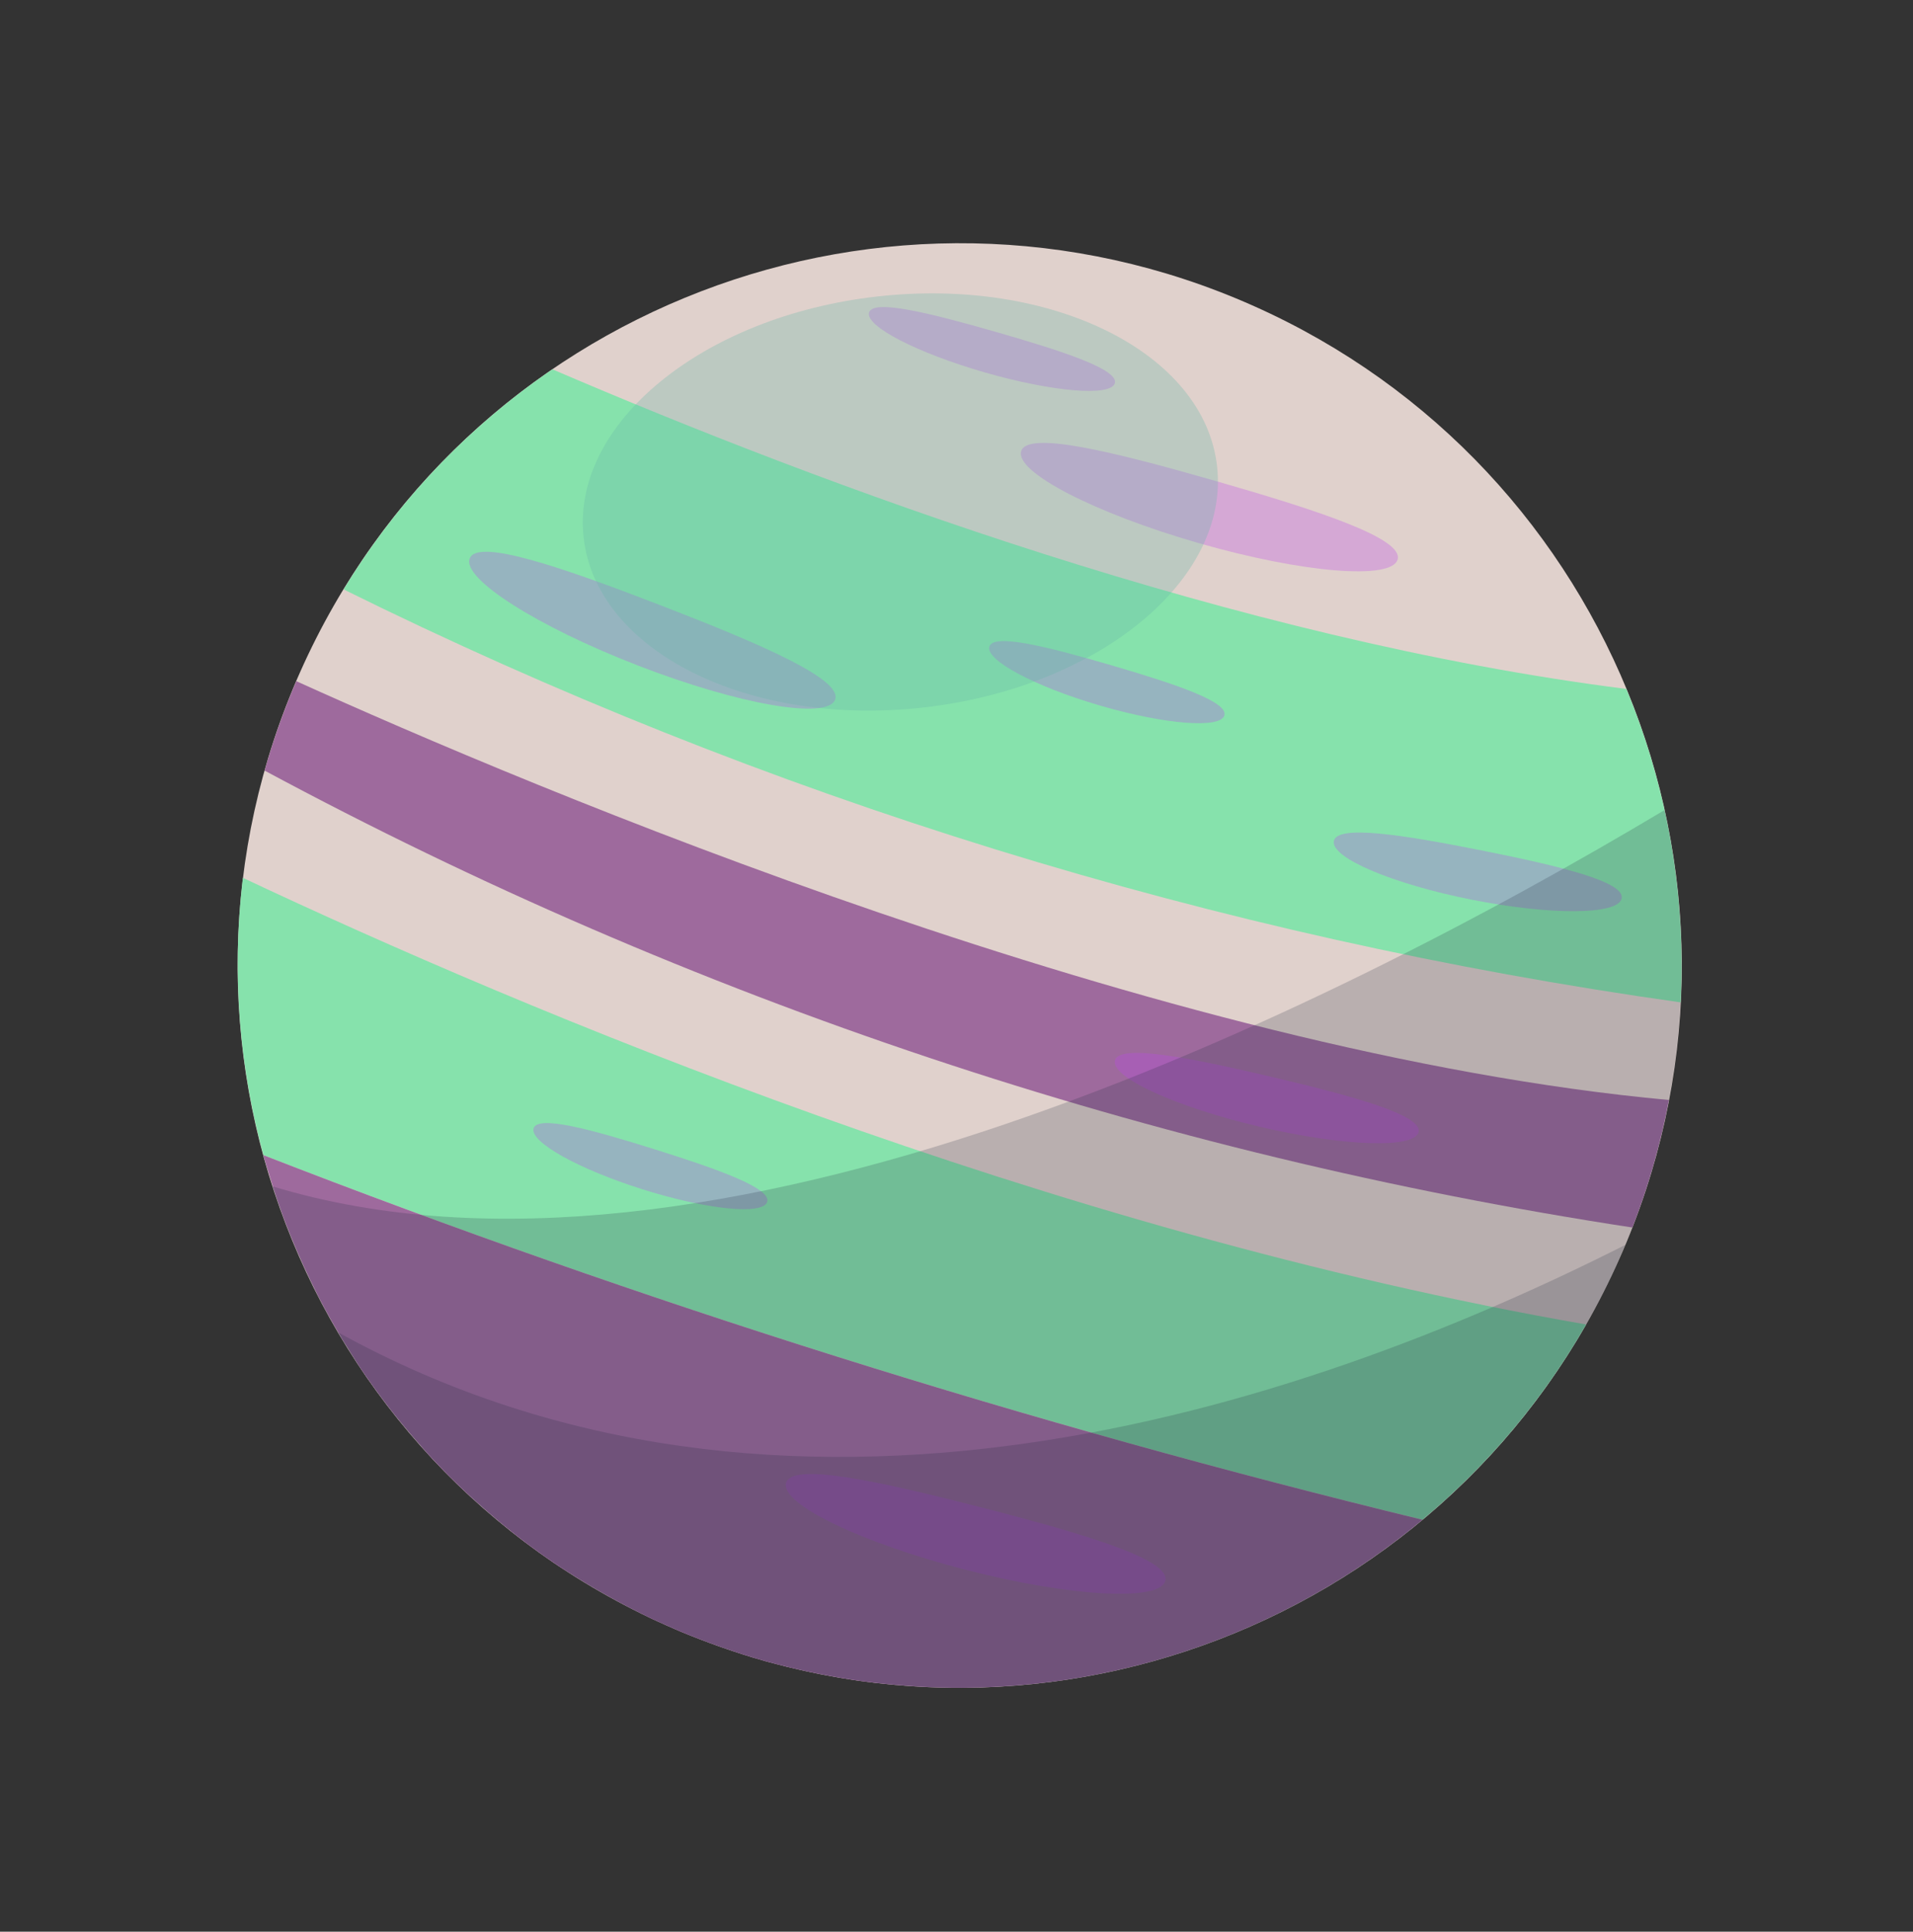 <svg width="106" height="107" viewBox="0 0 106 107" fill="none" xmlns="http://www.w3.org/2000/svg">
<rect x="0" y="0" width="106" height="107" fill="#333333" stroke="none"/>
<g clip-path="url(#clip0_1_107)">
<path d="M36.908 90.024C57.09 99.009 80.734 89.933 89.72 69.752C98.705 49.57 89.629 25.926 69.447 16.94C49.266 7.955 25.621 17.031 16.636 37.213C7.651 57.394 16.727 81.039 36.908 90.024Z" fill="#E0D1CC"/>
<path d="M30.61 20.457C45.539 26.873 68.517 35.433 90.115 38.162C92.396 43.654 93.425 49.584 93.127 55.524C67.369 51.902 42.356 44.179 19.04 32.649C21.983 27.806 25.928 23.649 30.61 20.457Z" fill="#86E2AC"/>
<path d="M16.42 37.732C15.727 39.343 15.141 40.997 14.664 42.685C38.294 55.389 63.927 63.949 90.449 67.995C91.34 65.708 92.017 63.343 92.474 60.931C64.233 58.334 29.372 43.595 16.42 37.732Z" fill="#9E6A9D"/>
<path d="M78.82 84.179C82.463 81.144 85.534 77.482 87.887 73.365C57.977 68.175 28.926 55.907 13.459 48.626C12.789 54.18 13.294 59.813 14.941 65.159C14.822 64.768 14.694 64.379 14.586 63.983C35.529 72.124 56.987 78.87 78.82 84.179Z" fill="#86E2AC"/>
<path d="M78.818 84.183C56.987 78.873 35.531 72.126 14.591 63.985C14.698 64.381 14.827 64.769 14.945 65.162C15.091 65.634 15.24 66.107 15.402 66.575C15.544 66.983 15.689 67.388 15.843 67.793C16.051 68.335 16.275 68.871 16.507 69.405C16.725 69.907 16.953 70.405 17.191 70.897C17.441 71.415 17.695 71.936 17.97 72.437C18.157 72.792 18.355 73.138 18.554 73.483C18.849 73.998 19.159 74.502 19.477 75.002C19.646 75.266 19.804 75.536 19.978 75.795C20.45 76.498 20.952 77.179 21.466 77.858C21.672 78.126 21.887 78.39 22.1 78.653C22.509 79.157 22.928 79.65 23.357 80.133C23.547 80.354 23.735 80.573 23.934 80.781C24.541 81.432 25.172 82.064 25.827 82.678C26.019 82.857 26.215 83.027 26.414 83.204C26.95 83.687 27.499 84.157 28.062 84.616C28.273 84.786 28.482 84.958 28.695 85.124C29.438 85.697 30.2 86.251 30.99 86.777C31.127 86.869 31.271 86.951 31.408 87.04C32.1 87.484 32.808 87.913 33.532 88.321C33.764 88.453 33.998 88.581 34.233 88.709C35.102 89.175 35.986 89.626 36.901 90.033C37.703 90.39 38.511 90.708 39.319 91.007C39.515 91.079 39.71 91.15 39.904 91.219C40.714 91.504 41.524 91.769 42.339 91.999C42.382 92.019 42.429 92.023 42.475 92.036C43.261 92.25 44.045 92.44 44.834 92.609C45.023 92.65 45.211 92.69 45.402 92.726C46.228 92.889 47.055 93.033 47.882 93.144L48.073 93.166C48.86 93.266 49.646 93.34 50.431 93.392C50.597 93.405 50.761 93.417 50.927 93.427C51.77 93.472 52.611 93.498 53.451 93.49C53.509 93.49 53.568 93.486 53.627 93.487C54.431 93.476 55.233 93.441 56.033 93.381C56.159 93.372 56.287 93.359 56.411 93.352C57.266 93.282 58.114 93.187 58.963 93.063L59.09 93.043C59.919 92.917 60.742 92.766 61.559 92.588L61.785 92.541C62.645 92.349 63.497 92.131 64.34 91.888L64.401 91.867C65.25 91.618 66.09 91.341 66.92 91.037L66.982 91.015C67.831 90.702 68.669 90.361 69.497 89.991C72.855 88.491 75.992 86.536 78.818 84.183Z" fill="#9E6A9D"/>
<path opacity="0.3" d="M77.443 30.991C77.113 32.145 72.174 31.737 66.413 30.082C60.653 28.426 56.25 26.153 56.582 25C56.913 23.847 61.636 25 67.398 26.654C73.159 28.309 77.774 29.839 77.443 30.991Z" fill="#BD49EA"/>
<path opacity="0.3" d="M61.773 21.226C61.557 21.978 58.336 21.713 54.571 20.63C50.806 19.547 47.94 18.066 48.156 17.313C48.371 16.561 51.454 17.316 55.212 18.394C58.971 19.473 61.986 20.473 61.773 21.226Z" fill="#BD49EA"/>
<path opacity="0.3" d="M46.272 38.758C45.839 39.879 40.957 39.034 35.366 36.872C29.775 34.71 25.592 32.054 26.026 30.934C26.459 29.814 31.059 31.387 36.65 33.547C42.24 35.708 46.704 37.641 46.272 38.758Z" fill="#BD49EA"/>
<path opacity="0.3" d="M64.57 87.562C64.273 88.724 59.326 88.454 53.52 86.958C47.714 85.462 43.251 83.313 43.551 82.151C43.851 80.99 48.603 82.014 54.408 83.507C60.213 84.999 64.87 86.401 64.57 87.562Z" fill="#BD49EA"/>
<path opacity="0.3" d="M67.844 39.628C67.625 40.376 64.533 40.129 60.935 39.077C57.338 38.025 54.599 36.567 54.819 35.818C55.038 35.068 57.988 35.803 61.585 36.853C65.182 37.904 68.061 38.88 67.844 39.628Z" fill="#BD49EA"/>
<path opacity="0.3" d="M42.511 66.575C42.276 67.319 39.195 67.01 35.616 65.883C32.038 64.757 29.333 63.243 29.568 62.499C29.802 61.755 32.735 62.552 36.311 63.674C39.887 64.796 42.744 65.831 42.511 66.575Z" fill="#BD49EA"/>
<path opacity="0.3" d="M89.857 49.765C89.674 50.682 85.958 50.711 81.552 49.836C77.145 48.962 73.724 47.504 73.909 46.586C74.094 45.667 77.69 46.233 82.094 47.107C86.499 47.982 90.039 48.851 89.857 49.765Z" fill="#BD49EA"/>
<path opacity="0.3" d="M78.604 62.708C78.384 63.639 74.441 63.505 69.795 62.411C65.148 61.317 61.558 59.678 61.777 58.746C61.996 57.815 65.8 58.553 70.444 59.646C75.088 60.739 78.82 61.778 78.604 62.708Z" fill="#BD49EA"/>
<path opacity="0.2" d="M92.236 44.87C73.342 56.155 39.3 73.071 15.098 65.713C18.242 75.504 25.037 83.707 34.071 88.62C43.105 93.533 53.684 94.778 63.611 92.095C73.539 89.413 82.052 83.01 87.382 74.215C92.713 65.421 94.451 54.912 92.236 44.87Z" fill="#212A3C"/>
<path opacity="0.2" d="M90.045 68.965C71.81 78.177 43.435 87.45 18.731 73.8C22.46 80.129 27.86 85.309 34.34 88.77C40.819 92.232 48.127 93.843 55.461 93.424C62.795 93.007 69.872 90.576 75.916 86.401C81.96 82.225 86.737 76.465 89.723 69.753C89.839 69.493 89.933 69.233 90.045 68.965Z" fill="#212A3C"/>
<path opacity="0.3" d="M77.79 31.732C78.978 42.26 67.883 52.155 53.003 53.832C38.123 55.509 25.105 48.335 23.916 37.812C22.728 27.289 33.824 17.39 48.703 15.712C63.582 14.034 76.601 21.209 77.79 31.732Z" fill="url(#paint0_linear_1_107)"/>
<path opacity="0.3" d="M67.438 25.826C68.146 32.116 60.864 38.097 51.17 39.189C41.476 40.281 33.048 36.074 32.34 29.786C31.631 23.498 38.909 17.515 48.608 16.423C58.306 15.331 66.732 19.541 67.438 25.826Z" fill="#69B4A8"/>
</g>
<defs>
<linearGradient id="paint0_linear_1_107" x1="-110.978" y1="-146.036" x2="-112.535" y2="-111.392" gradientUnits="userSpaceOnUse">
<stop stop-color="white"/>
<stop offset="1" stop-color="white" stop-opacity="0"/>
</linearGradient>
<clipPath id="clip0_1_107">
<rect width="80" height="80" fill="white" transform="translate(32.905 0.671) rotate(24)"/>
</clipPath>
</defs>
</svg>
